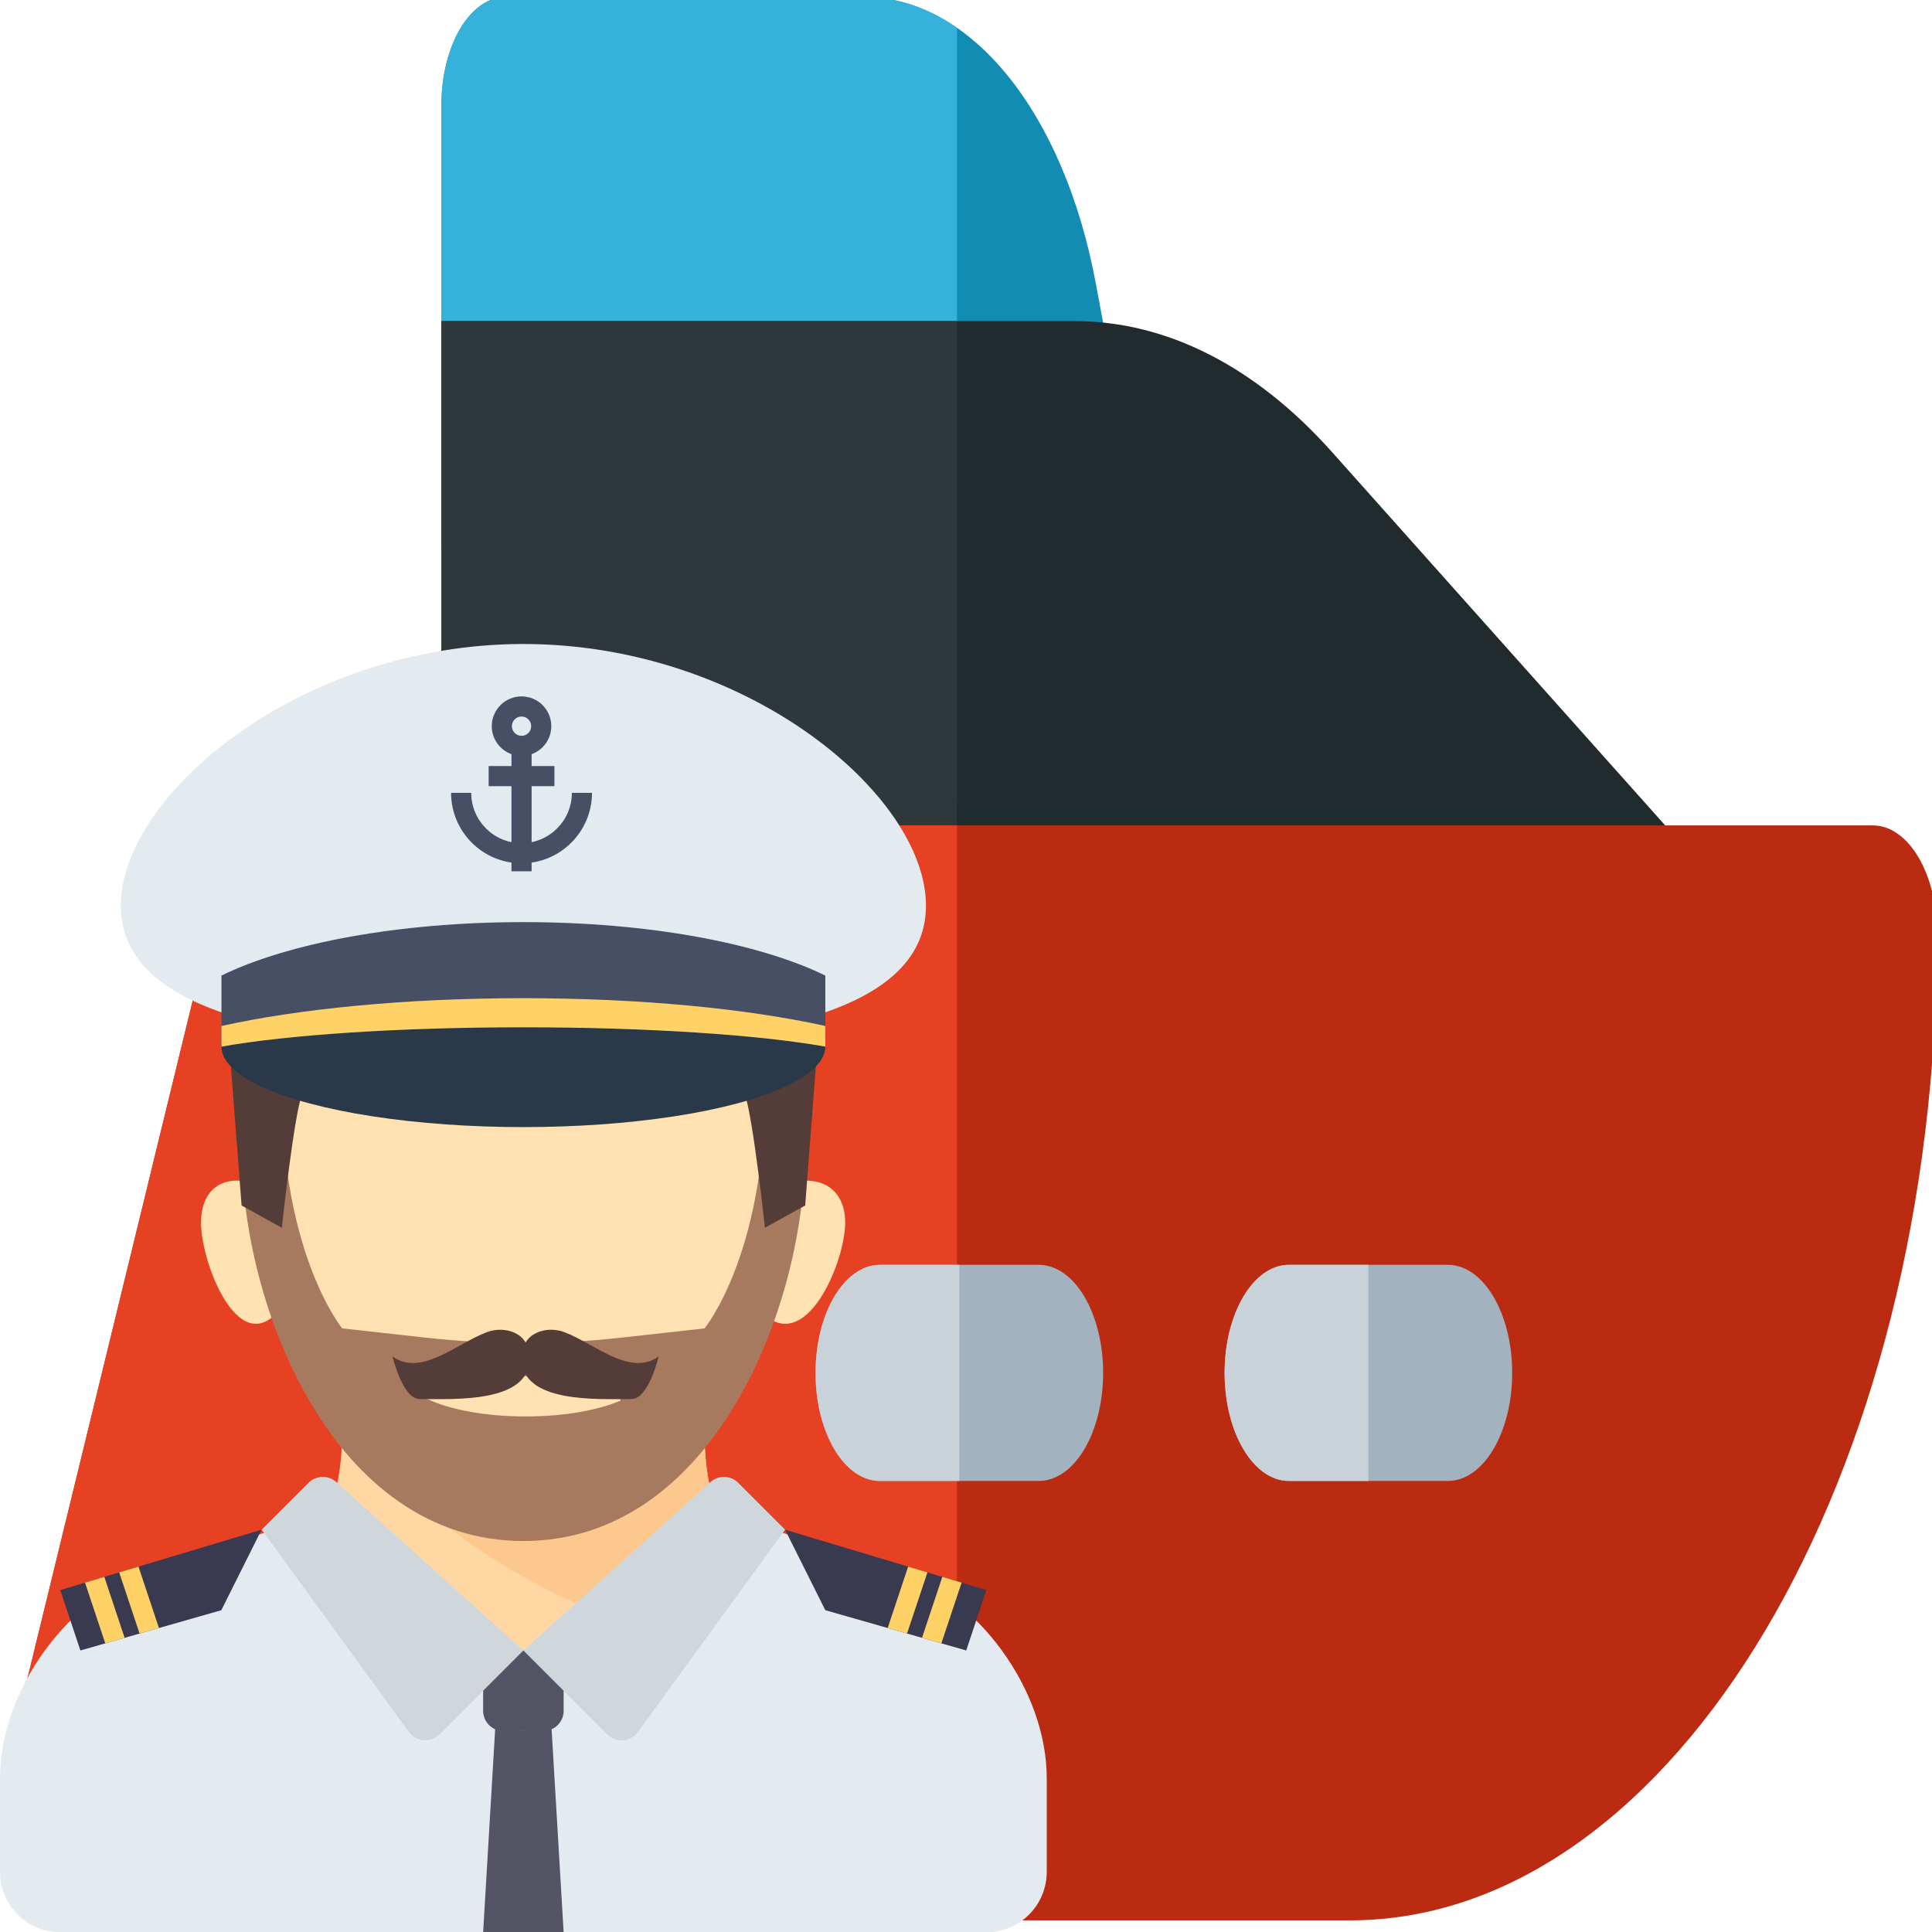 <?xml version="1.0" encoding="UTF-8" standalone="no"?>
<!-- Generator: Adobe Illustrator 19.1.0, SVG Export Plug-In . SVG Version: 6.00 Build 0)  -->

<svg
   version="1.1"
   id="Capa_1"
   x="0px"
   y="0px"
   viewBox="0 0 24 24"
   xml:space="preserve"
   sodipodi:docname="shipCrews.svg"
   width="24"
   height="24"
   inkscape:version="1.2.1 (9c6d41e410, 2022-07-14)"
   xmlns:inkscape="http://www.inkscape.org/namespaces/inkscape"
   xmlns:sodipodi="http://sodipodi.sourceforge.net/DTD/sodipodi-0.dtd"
   xmlns="http://www.w3.org/2000/svg"
   xmlns:svg="http://www.w3.org/2000/svg"><defs
   id="defs167" /><sodipodi:namedview
   id="namedview165"
   pagecolor="#ffffff"
   bordercolor="#000000"
   borderopacity="0.25"
   inkscape:showpageshadow="2"
   inkscape:pageopacity="0.0"
   inkscape:pagecheckerboard="true"
   inkscape:deskcolor="#d1d1d1"
   showgrid="false"
   inkscape:zoom="33.916667"
   inkscape:cx="12.014742"
   inkscape:cy="12.029484"
   inkscape:window-width="1920"
   inkscape:window-height="1017"
   inkscape:window-x="-8"
   inkscape:window-y="-8"
   inkscape:window-maximized="1"
   inkscape:current-layer="Capa_1" />

<g
   id="g134"
   transform="matrix(0.07,0,0,0.057,-2.769,0)">
</g>
<g
   id="g136"
   transform="matrix(0.07,0,0,0.057,-2.769,0)">
</g>
<g
   id="g138"
   transform="matrix(0.07,0,0,0.057,-2.769,0)">
</g>
<g
   id="g140"
   transform="matrix(0.07,0,0,0.057,-2.769,0)">
</g>
<g
   id="g142"
   transform="matrix(0.07,0,0,0.057,-2.769,0)">
</g>
<g
   id="g144"
   transform="matrix(0.07,0,0,0.057,-2.769,0)">
</g>
<g
   id="g146"
   transform="matrix(0.07,0,0,0.057,-2.769,0)">
</g>
<g
   id="g148"
   transform="matrix(0.07,0,0,0.057,-2.769,0)">
</g>
<g
   id="g150"
   transform="matrix(0.07,0,0,0.057,-2.769,0)">
</g>
<g
   id="g152"
   transform="matrix(0.07,0,0,0.057,-2.769,0)">
</g>
<g
   id="g154"
   transform="matrix(0.07,0,0,0.057,-2.769,0)">
</g>
<g
   id="g156"
   transform="matrix(0.07,0,0,0.057,-2.769,0)">
</g>
<g
   id="g158"
   transform="matrix(0.07,0,0,0.057,-2.769,0)">
</g>
<g
   id="g160"
   transform="matrix(0.07,0,0,0.057,-2.769,0)">
</g>
<g
   id="g162"
   transform="matrix(0.07,0,0,0.057,-2.769,0)">
</g>
<g
   id="g192"
   transform="matrix(0.047,0,0,0.079,1.0538369e-5,-8.315)"><path
     style="fill:#128cb3"
     d="M 300.535,184.659 289.63,149.825 c -8.434,-26.943 -33.068,-45.046 -61.301,-45.046 h -94.666 c -9.384,0 -16.991,7.608 -16.991,16.991 v 67.965 c 0,9.384 7.608,16.991 16.991,16.991 h 150.655 c 5.407,0 10.491,-2.572 13.693,-6.93 3.202,-4.357 4.138,-9.977 2.524,-15.137 z"
     id="path2-6" /><path
     style="fill:#34b2d9"
     d="m 252.932,109.623 c -7.62,-3.14 -15.941,-4.844 -24.602,-4.844 h -94.666 c -9.384,0 -16.991,7.608 -16.991,16.991 v 67.965 c 0,9.384 7.608,16.991 16.991,16.991 h 119.265 z"
     id="path4" /><path
     style="fill:#212a2d"
     d="M 444.398,237.898 352.023,176.314 C 331.845,162.863 308.361,155.752 284.11,155.752 H 116.673 v 96.283 c 0,9.384 7.608,16.991 16.991,16.991 h 300.808 c 6.917,0 13.4,-3.926 16.116,-10.288 3.257,-7.627 0.561,-16.34 -6.19,-20.84 z"
     id="path6-2" /><path
     style="fill:#2e373a"
     d="M 252.931,155.752 H 116.673 v 96.283 c 0,9.384 7.608,16.991 16.991,16.991 h 119.265 z"
     id="path8" /><path
     style="fill:#ba2b11"
     d="M 495.009,235.044 H 73.629 c -6.895,0 -13.107,4.167 -15.722,10.548 L 1.269,383.787 c -2.148,5.24 -1.543,11.207 1.613,15.909 3.155,4.703 8.446,7.525 14.109,7.525 h 339.823 c 85.57,0 155.186,-69.616 155.186,-155.186 0,-9.383 -7.607,-16.991 -16.991,-16.991 z"
     id="path10-4" /><path
     style="fill:#e64122"
     d="m 252.929,235.044 h -179.3 c -6.895,0 -13.107,4.167 -15.722,10.548 L 1.269,383.787 c -2.148,5.24 -1.543,11.207 1.613,15.909 3.155,4.703 8.446,7.525 14.109,7.525 h 235.938 z"
     id="path12" /><path
     style="fill:#a2b3bf"
     d="m 274.572,338.124 h -42.029 c -9.384,0 -16.991,-7.608 -16.991,-16.991 0,-9.384 7.608,-16.991 16.991,-16.991 h 42.029 c 9.384,0 16.991,7.607 16.991,16.991 0,9.384 -7.608,16.991 -16.991,16.991 z"
     id="path14-7" /><path
     style="fill:#c9d2d9"
     d="m 253.557,338.124 h -21.015 c -9.384,0 -16.991,-7.608 -16.991,-16.991 0,-9.384 7.608,-16.991 16.991,-16.991 h 21.015 z"
     id="path16" /><path
     style="fill:#a2b3bf"
     d="m 382.69,338.124 h -42.03 c -9.384,0 -16.991,-7.608 -16.991,-16.991 0,-9.384 7.608,-16.991 16.991,-16.991 h 42.029 c 9.384,0 16.991,7.607 16.991,16.991 10e-4,9.384 -7.607,16.991 -16.99,16.991 z"
     id="path18-7" /><path
     style="fill:#c9d2d9"
     d="M 361.675,338.124 H 340.66 c -9.384,0 -16.991,-7.608 -16.991,-16.991 0,-9.384 7.608,-16.991 16.991,-16.991 h 21.015 z"
     id="path20" /><path
     style="fill:#a2b3bf"
     d="m 165.203,338.124 h -42.029 c -9.384,0 -16.991,-7.608 -16.991,-16.991 0,-9.384 7.608,-16.991 16.991,-16.991 h 42.029 c 9.384,0 16.991,7.607 16.991,16.991 0,9.384 -7.607,16.991 -16.991,16.991 z"
     id="path22-2" /><path
     style="fill:#c9d2d9"
     d="m 144.188,338.124 h -21.015 c -9.384,0 -16.991,-7.608 -16.991,-16.991 0,-9.384 7.608,-16.991 16.991,-16.991 h 21.015 z"
     id="path24" /><g
     id="g26">
</g><g
     id="g28-2">
</g><g
     id="g30">
</g><g
     id="g32-3">
</g><g
     id="g34">
</g><g
     id="g36-9">
</g><g
     id="g38">
</g><g
     id="g40-2">
</g><g
     id="g42">
</g><g
     id="g44-9">
</g><g
     id="g46">
</g><g
     id="g48-4">
</g><g
     id="g50">
</g><g
     id="g52-2">
</g><g
     id="g54">
</g></g><g
   id="g132"
   transform="matrix(0.038,0,0,0.038,-1.5,8)">
	<g
   id="g4">
		<path
   style="fill:#ffe1b2"
   d="m 121.521,176.024 c -9.864,-2.468 -16.326,2.805 -16.326,13.161 0,13.709 13.265,47.296 27.21,26.321 13.945,-20.975 -10.884,-39.482 -10.884,-39.482 z"
   id="path2" />
	</g>
	<g
   id="g8">
		<path
   style="fill:#ffe1b2"
   d="m 297.944,176.024 c 10.767,-2.468 17.821,2.805 17.821,13.161 0,13.709 -14.479,47.296 -29.701,26.321 -15.222,-20.975 11.88,-39.482 11.88,-39.482 z"
   id="path6" />
	</g>
	<g
   id="g12">
		<path
   style="fill:#ffd7a3"
   d="m 138.277,294.307 c 14.716,-9.475 13.07,-37.675 13.07,-44.255 h 118.446 c 0,6.58 -1.825,34.78 12.89,44.255 l -72.113,80.771 z"
   id="path10" />
	</g>
	<g
   id="g16">
		<path
   style="fill:#fdc88e"
   d="m 256.632,322.436 26.051,-28.129 c -14.716,-9.474 -12.89,-37.675 -12.89,-44.255 H 151.347 c 8.498,24.433 64.707,66.352 105.285,72.384 z"
   id="path14" />
	</g>
	<g
   id="g20">
		<path
   style="fill:#ffe1b2"
   d="m 302.695,164.508 c 0,52.696 -30.343,118.446 -92.124,118.446 -61.781,0 -92.124,-65.75 -92.124,-118.446 0,-52.696 41.246,-72.384 92.124,-72.384 50.878,0 92.124,19.688 92.124,72.384 z"
   id="path18" />
	</g>
	<g
   id="g24">
		<path
   style="fill:#a7795e"
   d="m 300.536,145.31 c -5.308,-6.759 -11.001,-13.704 -11.001,-13.704 v 6.58 c 1.645,59.634 -19.741,85.544 -19.741,85.544 l -27.249,3.027 c -21.251,2.361 -42.697,2.361 -63.948,0 l -27.249,-3.027 c 0,0 -21.386,-25.91 -19.741,-85.544 v -6.58 c 0,0 -5.694,6.944 -11.001,13.704 -1.383,5.869 -2.159,12.25 -2.159,19.254 0,52.696 30.343,128.671 92.124,128.671 61.781,0 92.124,-75.975 92.124,-128.671 0,-7.004 -0.776,-13.385 -2.159,-19.254 z m -109.707,94.049 h 39.482 c 5.413,0 10.054,3.273 12.075,7.944 -7.29,3.172 -18.479,5.216 -31.09,5.216 -13.316,0 -25.02,-2.284 -32.245,-5.765 2.143,-4.364 6.588,-7.395 11.778,-7.395 z"
   id="path22" />
	</g>
	<g
   id="g28">
		<path
   style="fill:#543d38"
   d="m 138.187,147.146 c -2.742,7.887 -6.58,43.683 -6.58,43.683 l -13.161,-7.281 -3.701,-48.234 z"
   id="path26" />
	</g>
	<g
   id="g32">
		<path
   style="fill:#543d38"
   d="m 282.954,147.146 c 2.742,7.887 6.58,43.683 6.58,43.683 l 13.161,-7.281 3.701,-48.234 z"
   id="path30" />
	</g>
	<g
   id="g36">
		<path
   style="fill:#e4ebf0"
   d="m 361.918,421.141 c 10.903,0 19.741,-8.838 19.741,-19.741 v -30.562 c 0,-28.954 -22.562,-59.864 -50.138,-68.687 l -41.168,-13.173 c -22.149,16.936 -53.802,40.039 -79.782,40.039 -25.98,0 -57.633,-23.103 -79.782,-40.039 L 89.62,302.151 c -27.576,8.823 -50.138,39.733 -50.138,68.687 V 401.4 c 0,10.903 8.838,19.741 19.741,19.741 z"
   id="path34" />
	</g>
	<g
   id="g40">
		<path
   style="fill:#545465"
   d="m 223.731,348.757 c 0,3.619 -2.961,6.58 -6.58,6.58 H 203.99 c -3.619,0 -6.58,-2.961 -6.58,-6.58 v -13.161 c 0,-3.619 2.961,-6.58 6.58,-6.58 h 13.161 c 3.619,0 6.58,2.961 6.58,6.58 z"
   id="path38" />
	</g>
	<g
   id="g44">
		<circle
   style="fill:#d0d7dc"
   cx="210.57"
   cy="388.239"
   r="6.58"
   id="circle42" />
	</g>
	<g
   id="g48">
		<path
   style="fill:#d0d7dc"
   d="m 210.57,329.016 -27.456,27.456 c -2.859,2.859 -7.596,2.487 -9.975,-0.783 l -48.113,-66.156 15.326,-15.326 c 2.475,-2.475 6.454,-2.579 9.055,-0.238 z"
   id="path46" />
	</g>
	<g
   id="g52">
		<path
   style="fill:#d0d7dc"
   d="m 210.57,329.016 27.456,27.456 c 2.859,2.859 7.596,2.487 9.975,-0.783 l 48.113,-66.156 -15.326,-15.326 c -2.475,-2.475 -6.454,-2.579 -9.055,-0.238 z"
   id="path50" />
	</g>
	<g
   id="g56">
		<polygon
   style="fill:#545465"
   points="210.57,355.337 201.53,351.636 197.41,421.141 210.57,421.141 223.731,421.141 219.611,351.636 "
   id="polygon54" />
	</g>
	<g
   id="g72">
		<g
   id="g60">
			<polygon
   style="fill:#393950"
   points="309.275,315.855 296.114,289.534 361.918,309.275 355.337,329.016 "
   id="polygon58" />
		</g>
		<g
   id="g70">
			<g
   id="g64">
				<polygon
   style="fill:#ffd267"
   points="347.209,326.694 353.825,306.847 347.522,304.956 340.879,324.885 "
   id="polygon62" />
			</g>
			<g
   id="g68">
				<polygon
   style="fill:#ffd267"
   points="335.988,323.488 342.653,303.496 336.349,301.605 329.657,321.679 "
   id="polygon66" />
			</g>
		</g>
	</g>
	<g
   id="g88">
		<g
   id="g76">
			<polygon
   style="fill:#393950"
   points="111.82,315.855 124.981,289.534 59.178,309.275 65.758,329.016 "
   id="polygon74" />
		</g>
		<g
   id="g86">
			<g
   id="g80">
				<polygon
   style="fill:#ffd267"
   points="73.886,326.694 67.27,306.847 73.573,304.956 80.217,324.885 "
   id="polygon78" />
			</g>
			<g
   id="g84">
				<polygon
   style="fill:#ffd267"
   points="85.107,323.488 78.443,303.496 84.746,301.605 91.438,321.679 "
   id="polygon82" />
			</g>
		</g>
	</g>
	<g
   id="g92">
		<path
   style="fill:#e4ebf0"
   d="m 342.177,85.544 c 0,36.342 -58.922,46.062 -131.606,46.062 -72.684,0 -131.606,-9.72 -131.606,-46.062 C 78.965,49.202 137.886,0 210.57,0 283.254,0 342.177,49.202 342.177,85.544 Z"
   id="path90" />
	</g>
	<g
   id="g96">
		<ellipse
   style="fill:#29394a"
   cx="210.57"
   cy="131.606"
   rx="98.705"
   ry="26.321"
   id="ellipse94" />
	</g>
	<g
   id="g100">
		<path
   style="fill:#474f65"
   d="m 111.865,108.39 v 23.216 c 21.558,-3.809 57.709,-6.311 98.705,-6.311 40.996,0 77.147,2.502 98.705,6.311 V 108.39 C 287.718,97.843 251.567,90.917 210.57,90.917 c -40.997,0 -77.146,6.926 -98.705,17.473 z"
   id="path98" />
	</g>
	<g
   id="g104">
		<path
   style="fill:#ffd267"
   d="m 210.571,115.786 c -38.534,0 -73.388,3.476 -98.705,9.088 v 6.733 c 21.558,-3.809 57.709,-6.311 98.705,-6.311 40.996,0 77.147,2.502 98.704,6.311 v -6.733 c -25.316,-5.612 -60.171,-9.088 -98.704,-9.088 z"
   id="path102" />
	</g>
	<g
   id="g108">
		<path
   style="fill:#543d38"
   d="m 212.627,233.505 c 0,-8.689 -8.431,-10.656 -13.983,-8.55 -10.179,3.861 -21.386,14.632 -30.845,7.971 0,0 3.29,13.903 8.841,13.903 11.103,-0.001 35.987,1.448 35.987,-13.324 z"
   id="path106" />
	</g>
	<g
   id="g112">
		<path
   style="fill:#543d38"
   d="m 209.966,233.505 c 0,-8.689 8.431,-10.656 13.983,-8.55 10.179,3.861 21.386,14.632 30.845,7.971 0,0 -3.29,13.903 -8.841,13.903 -11.104,-0.001 -35.987,1.448 -35.987,-13.324 z"
   id="path110" />
	</g>
	<g
   id="g130">
		<g
   id="g116">
			<path
   style="fill:#474f65"
   d="m 209.966,71.691 c -12.7,0 -23.031,-10.333 -23.031,-23.031 h 6.58 c 0,9.07 7.38,16.451 16.451,16.451 9.07,0 16.451,-7.38 16.451,-16.451 h 6.58 c 0,12.698 -10.331,23.031 -23.031,23.031 z"
   id="path114" />
		</g>
		<g
   id="g120">
			<rect
   x="206.676"
   y="34.677"
   style="fill:#474f65"
   width="6.58"
   height="39.627"
   id="rect118" />
		</g>
		<g
   id="g124">
			<path
   style="fill:#474f65"
   d="m 209.966,36.595 c -5.367,0 -9.734,-4.367 -9.734,-9.732 0,-5.369 4.367,-9.736 9.734,-9.736 5.367,0 9.734,4.367 9.734,9.736 0,5.366 -4.366,9.732 -9.734,9.732 z m 0,-12.887 c -1.738,0 -3.154,1.417 -3.154,3.155 0,1.738 1.415,3.152 3.154,3.152 1.738,0 3.154,-1.414 3.154,-3.152 0,-1.738 -1.416,-3.155 -3.154,-3.155 z"
   id="path122" />
		</g>
		<g
   id="g128">
			<rect
   x="199.217"
   y="39.898"
   style="fill:#474f65"
   width="21.498"
   height="6.58"
   id="rect126" />
		</g>
	</g>
</g></svg>
